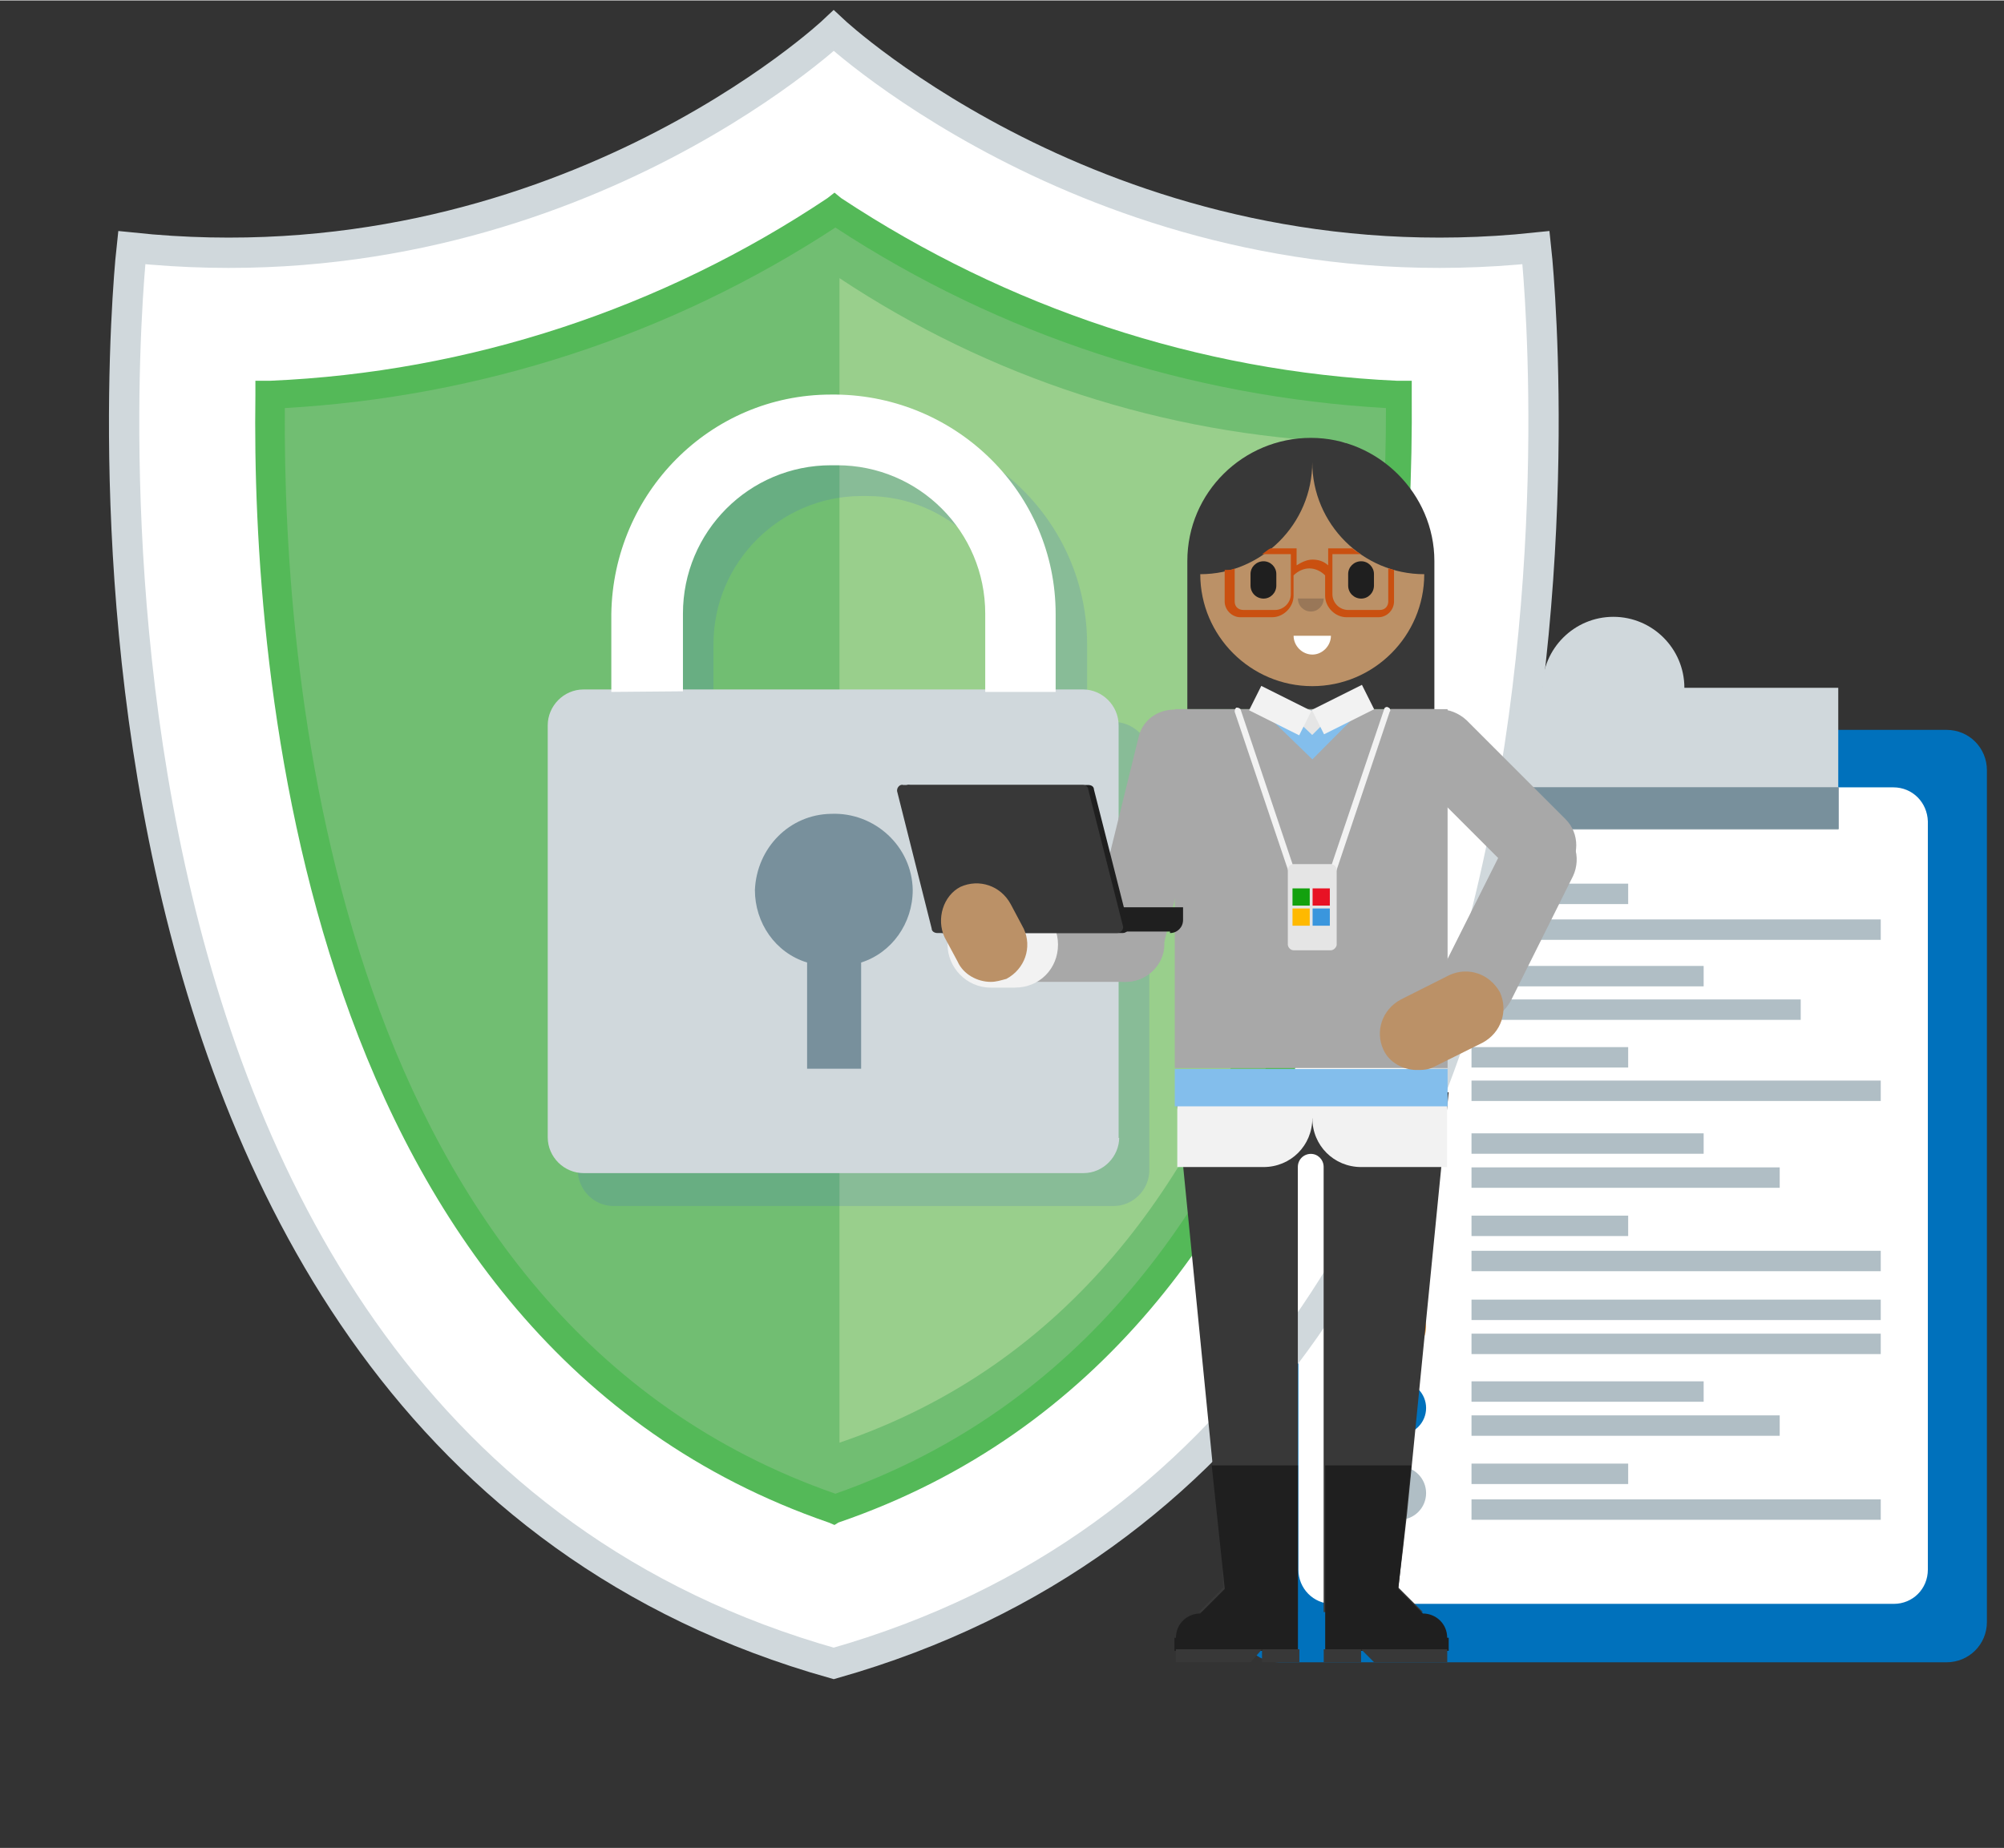 <?xml version="1.0" encoding="UTF-8" standalone="no"?>
<!DOCTYPE svg PUBLIC "-//W3C//DTD SVG 1.1//EN" "http://www.w3.org/Graphics/SVG/1.1/DTD/svg11.dtd">
<!-- Generated by Microsoft Visio, SVG Export security-testing.svg Page-1 -->
<svg xmlns="http://www.w3.org/2000/svg" xmlns:xlink="http://www.w3.org/1999/xlink" xmlns:ev="http://www.w3.org/2001/xml-events"
		xmlns:v="http://schemas.microsoft.com/visio/2003/SVGExtensions/" width="0.917in" height="0.846in"
		viewBox="0 0 66.029 60.887" xml:space="preserve" color-interpolation-filters="sRGB" class="st32">
	<rect x="0" y="0" width="66.029" height="60.887" fill="#333333" stroke="none"/>
	<title>MIS: Security and Governance</title>
	<desc>This package contains stencils that will represent Security and Governance</desc>
	<v:documentProperties v:langID="1033" v:metric="true" v:viewMarkup="false"/>

	<style type="text/css">
	<![CDATA[
		.st1 {fill:#0071bc;stroke:none;stroke-width:0.565}
		.st2 {fill:#ffffff;stroke:none;stroke-width:0.565}
		.st3 {fill:#d0d8dc;stroke:none;stroke-width:0.565}
		.st4 {fill:#78909c;stroke:none;stroke-width:0.565}
		.st5 {fill:#b0bec5;stroke:none;stroke-width:0.565}
		.st6 {fill:#81c784;stroke:none;stroke-width:0.565}
		.st7 {fill:#f2a24c;stroke:none;stroke-width:0.565}
		.st8 {fill:#ffffff;stroke:#d0d8dc;stroke-width:0.999}
		.st9 {fill:#71be72;stroke:none;stroke-width:0.565}
		.st10 {fill:#99cf8c;stroke:none;stroke-width:0.565}
		.st11 {fill:#54b958;stroke:none;stroke-width:0.565}
		.st12 {fill:#4672c4;fill-opacity:0.2;stroke:none;stroke-width:0.565}
		.st13 {fill:#383838;stroke:none;stroke-width:6.12}
		.st14 {fill:#1f1f1f;stroke:none;stroke-width:6.12}
		.st15 {fill:#bb9167;stroke:none;stroke-width:6.12}
		.st16 {fill:#a8a8a8;stroke:none;stroke-width:6.12}
		.st17 {fill:#997758}
		.st18 {stroke:none;stroke-width:6.12}
		.st19 {fill:#ffffff}
		.st20 {fill:#00b294}
		.st21 {fill:#bb9167}
		.st22 {fill:#f2f2f2;stroke:none;stroke-width:6.12}
		.st23 {fill:#83beec}
		.st24 {fill:#e5e5e5;stroke:none;stroke-width:6.12}
		.st25 {fill:#83beec;stroke:none;stroke-width:6.12}
		.st26 {fill:#f2f2f2;stroke:none;stroke-width:6.12}
		.st27 {fill:#ca5010;stroke:none;stroke-width:6.12}
		.st28 {fill:#e81224;stroke:none;stroke-width:6.12}
		.st29 {fill:#13a10e;stroke:none;stroke-width:6.12}
		.st30 {fill:#3a96dd;stroke:none;stroke-width:6.12}
		.st31 {fill:#ffb900;stroke:none;stroke-width:6.12}
		.st32 {fill:none;fill-rule:evenodd;font-size:12px;overflow:visible;stroke-linecap:square;stroke-miterlimit:3}
	]]>
	</style>

	<g v:mID="0" v:index="1" v:groupContext="foregroundPage">
		<title>Page-1</title>
		<v:pageProperties v:drawingScale="0.0393701" v:pageScale="0.0393701" v:drawingUnits="24" v:shadowOffsetX="9"
				v:shadowOffsetY="-9"/>
		<g id="group5-1" transform="translate(2.79776E-14,-6.083)" v:mID="5" v:groupContext="group">
			<title>Sheet.5</title>
			<g id="group6-2" transform="translate(40.816,-0.037)" v:mID="6" v:groupContext="group">
				<title>Sheet.6</title>
				<g id="shape7-3" v:mID="7" v:groupContext="shape">
					<title>Sheet.7</title>
					<path d="M13.67 30.16 L1.33 30.16 C0.6 30.16 0 30.74 0 31.49 L0 59.56 C0 60.29 0.58 60.89 1.33 60.89 L23.32 60.89
								 C24.05 60.89 24.65 60.31 24.65 59.56 L24.65 31.49 C24.65 30.76 24.07 30.16 23.32 30.16 L13.67 30.16
								 Z" class="st1"/>
				</g>
				<g id="shape8-5" v:mID="8" v:groupContext="shape" transform="translate(1.964,-1.926)">
					<title>Sheet.8</title>
					<path d="M19.6 33.98 L1.12 33.98 C0.5 33.98 0 34.46 0 35.1 L0 59.76 C0 60.38 0.49 60.89 1.12 60.89 L19.62 60.89
								 C20.24 60.89 20.74 60.4 20.74 59.76 L20.74 35.1 C20.72 34.48 20.24 33.98 19.6 33.98 Z" class="st2"/>
				</g>
				<g id="shape9-7" v:mID="9" v:groupContext="shape" transform="translate(4.862,-27.436)">
					<title>Sheet.9</title>
					<path d="M9.82 56.21 C9.82 54.92 8.77 53.87 7.48 53.87 C6.19 53.87 5.14 54.92 5.14 56.21 L0 56.21 L0 60.89 L14.89
								 60.89 L14.89 56.21 L9.82 56.21 Z" class="st3"/>
				</g>
				<g id="shape10-9" v:mID="10" v:groupContext="shape" transform="translate(4.881,-27.454)">
					<title>Sheet.10</title>
					<rect x="0" y="59.503" width="14.887" height="1.384" class="st4"/>
				</g>
				<g id="shape11-11" v:mID="11" v:groupContext="shape" transform="translate(7.668,-24.986)">
					<title>Sheet.11</title>
					<rect x="0" y="60.214" width="5.162" height="0.673" class="st5"/>
				</g>
				<g id="shape12-13" v:mID="12" v:groupContext="shape" transform="translate(7.668,-23.807)">
					<title>Sheet.12</title>
					<rect x="0" y="60.214" width="13.484" height="0.673" class="st5"/>
				</g>
				<g id="shape13-15" v:mID="13" v:groupContext="shape" transform="translate(7.668,-22.274)">
					<title>Sheet.13</title>
					<rect x="0" y="60.214" width="7.649" height="0.673" class="st5"/>
				</g>
				<g id="shape14-17" v:mID="14" v:groupContext="shape" transform="translate(7.668,-21.17)">
					<title>Sheet.14</title>
					<rect x="0" y="60.214" width="10.847" height="0.673" class="st5"/>
				</g>
				<g id="shape15-19" v:mID="15" v:groupContext="shape" transform="translate(7.668,-18.496)">
					<title>Sheet.15</title>
					<rect x="0" y="60.214" width="13.484" height="0.673" class="st5"/>
				</g>
				<g id="shape16-21" v:mID="16" v:groupContext="shape" transform="translate(7.668,-16.757)">
					<title>Sheet.16</title>
					<rect x="0" y="60.214" width="7.649" height="0.673" class="st5"/>
				</g>
				<g id="shape17-23" v:mID="17" v:groupContext="shape" transform="translate(7.668,-15.635)">
					<title>Sheet.17</title>
					<rect x="0" y="60.214" width="10.155" height="0.673" class="st5"/>
				</g>
				<g id="shape18-25" v:mID="18" v:groupContext="shape" transform="translate(7.668,-12.886)">
					<title>Sheet.18</title>
					<rect x="0" y="60.214" width="13.484" height="0.673" class="st5"/>
				</g>
				<g id="shape19-27" v:mID="19" v:groupContext="shape" transform="translate(7.668,-11.277)">
					<title>Sheet.19</title>
					<rect x="0" y="60.214" width="13.484" height="0.673" class="st5"/>
				</g>
				<g id="shape20-29" v:mID="20" v:groupContext="shape" transform="translate(7.668,-10.155)">
					<title>Sheet.20</title>
					<rect x="0" y="60.214" width="13.484" height="0.673" class="st5"/>
				</g>
				<g id="shape21-31" v:mID="21" v:groupContext="shape" transform="translate(7.668,-19.599)">
					<title>Sheet.21</title>
					<rect x="0" y="60.214" width="5.162" height="0.673" class="st5"/>
				</g>
				<g id="shape22-33" v:mID="22" v:groupContext="shape" transform="translate(7.668,-14.045)">
					<title>Sheet.22</title>
					<rect x="0" y="60.214" width="5.162" height="0.673" class="st5"/>
				</g>
				<g id="shape23-35" v:mID="23" v:groupContext="shape" transform="translate(4.414,-23.901)">
					<title>Sheet.23</title>
					<ellipse cx="0.879" cy="60.008" rx="0.879" ry="0.879" class="st6"/>
				</g>
				<g id="shape24-37" v:mID="24" v:groupContext="shape" transform="translate(4.414,-18.459)">
					<title>Sheet.24</title>
					<ellipse cx="0.879" cy="60.008" rx="0.879" ry="0.879" class="st7"/>
				</g>
				<g id="shape25-39" v:mID="25" v:groupContext="shape" transform="translate(4.414,-15.653)">
					<title>Sheet.25</title>
					<ellipse cx="0.879" cy="60.008" rx="0.879" ry="0.879" class="st1"/>
				</g>
				<g id="shape26-41" v:mID="26" v:groupContext="shape" transform="translate(4.414,-21.133)">
					<title>Sheet.26</title>
					<ellipse cx="0.879" cy="60.008" rx="0.879" ry="0.879" class="st6"/>
				</g>
				<g id="shape27-43" v:mID="27" v:groupContext="shape" transform="translate(4.414,-12.904)">
					<title>Sheet.27</title>
					<ellipse cx="0.879" cy="60.008" rx="0.879" ry="0.879" class="st5"/>
				</g>
				<g id="shape28-45" v:mID="28" v:groupContext="shape" transform="translate(4.414,-7.499)">
					<title>Sheet.28</title>
					<ellipse cx="0.879" cy="60.008" rx="0.879" ry="0.879" class="st1"/>
				</g>
				<g id="shape29-47" v:mID="29" v:groupContext="shape" transform="translate(4.414,-4.694)">
					<title>Sheet.29</title>
					<ellipse cx="0.879" cy="60.008" rx="0.879" ry="0.879" class="st5"/>
				</g>
				<g id="shape30-49" v:mID="30" v:groupContext="shape" transform="translate(4.414,-10.174)">
					<title>Sheet.30</title>
					<ellipse cx="0.879" cy="60.008" rx="0.879" ry="0.879" class="st7"/>
				</g>
				<g id="shape31-51" v:mID="31" v:groupContext="shape" transform="translate(7.668,-8.584)">
					<title>Sheet.31</title>
					<rect x="0" y="60.214" width="7.649" height="0.673" class="st5"/>
				</g>
				<g id="shape32-53" v:mID="32" v:groupContext="shape" transform="translate(7.668,-7.462)">
					<title>Sheet.32</title>
					<rect x="0" y="60.214" width="10.155" height="0.673" class="st5"/>
				</g>
				<g id="shape33-55" v:mID="33" v:groupContext="shape" transform="translate(7.668,-4.694)">
					<title>Sheet.33</title>
					<rect x="0" y="60.214" width="13.484" height="0.673" class="st5"/>
				</g>
				<g id="shape34-57" v:mID="34" v:groupContext="shape" transform="translate(7.668,-5.872)">
					<title>Sheet.34</title>
					<rect x="0" y="60.214" width="5.162" height="0.673" class="st5"/>
				</g>
			</g>
			<g id="group35-59" v:mID="35" v:groupContext="group">
				<title>_Group_5_2_</title>
				<g id="group36-60" v:mID="36" v:groupContext="group">
					<title>_Group_6_2_</title>
					<g id="shape37-61" v:mID="37" v:groupContext="shape">
						<title>_Path_12_1_</title>
						<path d="M50.61 14.23 C36.69 15.7 27.47 7.08 27.47 7.08 C27.47 7.08 18.33 15.7 4.34 14.23 C4.34 14.23 0 53.16
									 27.47 60.89 C54.93 53.09 50.61 14.23 50.61 14.23 Z" class="st8"/>
					</g>
					<g id="shape38-63" v:mID="38" v:groupContext="shape" transform="translate(8.752,-5.012)">
						<title>_Path_13_1_</title>
						<path d="M18.74 60.89 C1.74 55.11 0 33.54 0.15 24.16 C6.79 23.86 13.18 21.76 18.74 18.08 C22.42 20.47 28.84
									 23.86 37.33 24.16 C37.46 33.45 35.72 55.01 18.74 60.89 Z" class="st9"/>
					</g>
					<g id="shape39-65" v:mID="39" v:groupContext="shape" transform="translate(27.66,-7.275)">
						<title>_Path_14_1_</title>
						<path d="M0 22.51 L0 60.89 C15.22 55.71 16.7 36.35 16.68 27.92 C10.68 27.67 4.92 25.78 0 22.51 Z"
								class="st10"/>
					</g>
					<g id="shape40-67" v:mID="40" v:groupContext="shape" transform="translate(8.285,-4.563)">
						<title>_Compound_Path_2_1_</title>
						<path d="M19.21 60.89 L19.02 60.81 C1.68 54.83 0 32.82 0.13 23.67 L0.13 23.18 L0.62 23.18 C7.16 22.9 13.52
									 20.81 18.98 17.16 L19.21 16.98 L19.43 17.16 C24.89 20.77 31.21 22.88 37.74 23.18 L38.23 23.18
									 L38.23 23.67 C38.3 32.89 36.64 54.88 19.34 60.81 L19.21 60.89 ZM1.1 24.08 C1.03 33.3 2.82 54.15
									 19.24 59.86 C35.53 54.14 37.38 33.34 37.38 24.08 C30.91 23.71 24.67 21.69 19.24 18.13 C13.8
									 21.69 7.56 23.71 1.1 24.08 Z" class="st11"/>
					</g>
				</g>
				<g id="group41-69" transform="translate(18.047,-15.074)" v:mID="41" v:groupContext="group">
					<title>_Group_40_1_</title>
					<g id="shape42-70" v:mID="42" v:groupContext="shape" transform="translate(0.991,0)">
						<title>_Compound_Path_3_1_</title>
						<path d="M17.71 44.93 L16.78 44.93 L16.78 42.37 C16.78 38.39 13.52 35.19 9.54 35.13 L9.35 35.13 C5.37 35.13
									 2.17 38.39 2.11 42.37 L2.11 44.93 L1.18 44.93 C0.54 44.93 0 45.46 0 46.11 L0 59.71 C0 60.34
									 0.52 60.89 1.18 60.89 L17.65 60.89 C18.29 60.89 18.83 60.36 18.83 59.71 L18.83 46.11 C18.85
									 45.48 18.37 44.99 17.71 44.93 ZM4.47 44.93 L4.47 42.37 C4.47 39.68 6.66 37.49 9.35 37.49 L9.54
									 37.49 C12.23 37.49 14.42 39.68 14.42 42.37 C14.42 42.37 14.42 42.37 14.42 42.39 L14.42 44.95
									 L4.47 44.93 Z" class="st12"/>
					</g>
					<g id="group43-72" transform="translate(0,-1.085)" v:mID="43" v:groupContext="group">
						<title>_Group_43_1_</title>
						<g id="shape44-73" v:mID="44" v:groupContext="shape">
							<title>_Path_15_1_</title>
							<path d="M18.83 59.71 C18.83 60.34 18.31 60.89 17.65 60.89 L1.18 60.89 C0.54 60.89 0 60.36 0 59.71 L0
										 46.13 C0 45.5 0.52 44.95 1.18 44.95 L17.64 44.95 C18.27 44.95 18.81 45.48 18.81 46.13 L18.81
										 59.73 L18.83 59.73 L18.83 59.71 Z" class="st3"/>
						</g>
						<g id="shape45-75" v:mID="45" v:groupContext="shape" transform="translate(2.095,-15.859)">
							<title>_Path_16_1_</title>
							<path d="M2.36 60.87 L2.36 58.31 C2.36 55.61 4.54 53.42 7.24 53.42 C7.24 53.42 7.24 53.42 7.26 53.42
										 L7.44 53.42 C10.14 53.42 12.32 55.61 12.32 58.31 C12.32 58.31 12.32 58.31 12.32 58.32 L12.32
										 60.89 L14.64 60.89 L14.64 58.32 C14.64 54.34 11.39 51.14 7.41 51.09 L7.24 51.09 C3.25 51.09
										 0.06 54.34 0 58.32 L0 60.89 L2.36 60.87 Z" class="st2"/>
						</g>
						<g id="shape46-77" v:mID="46" v:groupContext="shape" transform="translate(6.826,-3.441)">
							<title>_Path_17_1_</title>
							<path d="M5.2 55 C5.18 53.57 3.95 52.43 2.51 52.49 C1.14 52.51 0.06 53.61 0 55 C0 56.08 0.67 57.07 1.72
										 57.39 L1.72 60.89 L3.5 60.89 L3.5 57.39 C4.51 57.07 5.2 56.1 5.2 55 Z" class="st4"/>
						</g>
					</g>
				</g>
			</g>
			<g id="group47-79" transform="translate(29.517,-0.037)" v:mID="47" v:groupContext="group">
				<title>Developer #1</title>
				<g id="shape48-80" v:mID="48" v:groupContext="shape" transform="translate(9.225,-1.656)">
					<title>Sheet.48</title>
					<path d="M1.51 58.85 L1.37 57.62 L0 43.76 L8.99 43.76 L7.62 57.62 L7.48 58.85 L7.33 60.08 L8.14 60.89 L4.87 60.89
								 L4.87 58.85 L4.87 57.62 L4.87 46.22 C4.87 45.98 4.68 45.79 4.45 45.79 C4.21 45.79 4.02 45.98 4.02
								 46.22 L4.02 57.62 L4.02 58.85 L4.02 60.89 L0.76 60.89 L1.56 60.08 L1.51 58.85 Z" class="st13"/>
				</g>
				<g id="shape49-82" v:mID="49" v:groupContext="shape" transform="translate(14.146,-0.378)">
					<title>Sheet.49</title>
					<path d="M4.02 60.46 C4.02 59.99 3.64 59.66 3.22 59.66 L2.41 58.85 L2.84 54.78 L0 54.78 L0 60.89 L4.07 60.89
								 L4.07 60.46 L4.02 60.46 Z" class="st14"/>
				</g>
				<g id="shape50-84" v:mID="50" v:groupContext="shape" transform="translate(14.098,0)">
					<title>Sheet.50</title>
					<path d="M4.07 60.46 L4.07 60.89 L1.66 60.89 L1.23 60.46 L1.23 60.89 L0 60.89 L0 60.46 L4.07 60.46 Z"
							class="st13"/>
				</g>
				<g id="shape51-86" v:mID="51" v:groupContext="shape" transform="translate(9.178,-0.378)">
					<title>Sheet.51</title>
					<path d="M0.05 60.46 C0.05 59.99 0.43 59.66 0.85 59.66 L1.66 58.85 L1.23 54.78 L4.07 54.78 L4.07 60.89 L0 60.89
								 L0 60.46 L0.05 60.46 Z" class="st14"/>
				</g>
				<g id="shape52-88" v:mID="52" v:groupContext="shape" transform="translate(9.225,0)">
					<title>Sheet.52</title>
					<path d="M0 60.46 L0 60.89 L2.46 60.89 L2.84 60.46 L2.84 60.89 L4.07 60.89 L4.07 60.46 L0 60.46 Z" class="st13"/>
				</g>
				<g id="shape53-90" v:mID="53" v:groupContext="shape" transform="translate(9.604,-31.414)">
					<title>Sheet.53</title>
					<path d="M0 56.01 C0 53.74 1.85 51.95 4.07 51.95 C6.29 51.95 8.14 53.79 8.14 56.01 L8.14 60.89 L0 60.89 L0 56.01
								 Z" class="st13"/>
				</g>
				<g id="shape54-92" v:mID="54" v:groupContext="shape" transform="translate(10.03,-32.171)">
					<title>Sheet.54</title>
					<path d="M0 57.2 C2.03 57.2 3.69 55.54 3.69 53.51 C3.69 55.54 5.35 57.2 7.38 57.2 C7.38 59.23 5.72 60.89 3.69
								 60.89 C1.66 60.89 0 59.23 0 57.2 Z" class="st15"/>
				</g>
				<g id="shape55-94" v:mID="55" v:groupContext="shape" transform="translate(6.245,-22.425)">
					<title>Sheet.55</title>
					<path d="M1.32 60.89 C1.23 60.89 1.14 60.89 1.04 60.84 C0.38 60.7 0 60.04 0.14 59.37 L1.75 52.84 C1.89 52.18
								 2.55 51.8 3.22 51.95 C3.88 52.09 4.26 52.75 4.12 53.41 L2.51 59.94 C2.41 60.51 1.89 60.89 1.32 60.89
								 Z" class="st16"/>
				</g>
				<g id="shape56-96" v:mID="56" v:groupContext="shape" transform="translate(17.771,-21.129)">
					<title>Sheet.56</title>
					<path d="M1.42 60.89 C1.23 60.89 1.04 60.84 0.85 60.74 C0.24 60.46 0 59.7 0.28 59.09 L2.32 55.02 C2.6 54.41 3.36
								 54.17 3.97 54.45 C4.59 54.74 4.83 55.49 4.54 56.11 L2.51 60.18 C2.27 60.65 1.85 60.89 1.42 60.89
								 Z" class="st16"/>
				</g>
				<g id="shape57-98" v:mID="57" v:groupContext="shape" transform="translate(16.576,-25.656)">
					<title>Sheet.57</title>
					<path d="M4.59 60.89 C4.26 60.89 3.97 60.74 3.74 60.51 L0.47 57.24 C0 56.77 0 56.01 0.47 55.49 C0.95 55.02 1.7
								 55.02 2.22 55.49 L5.49 58.76 C5.96 59.23 5.96 59.99 5.49 60.51 C5.25 60.79 4.92 60.89 4.59 60.89
								 Z" class="st16"/>
				</g>
				<g id="shape58-100" v:mID="58" v:groupContext="shape" transform="translate(14.903,-35.057)">
					<title>Sheet.58</title>
					<path d="M0 60.08 C0 59.85 0.19 59.66 0.43 59.66 C0.66 59.66 0.85 59.85 0.85 60.08 L0.85 60.46 C0.85 60.7 0.66
								 60.89 0.43 60.89 C0.19 60.89 0 60.7 0 60.46 L0 60.08 Z" class="st14"/>
				</g>
				<g id="shape59-102" v:mID="59" v:groupContext="shape" transform="translate(11.686,-35.057)">
					<title>Sheet.59</title>
					<path d="M0 60.08 C0 59.85 0.19 59.66 0.43 59.66 C0.66 59.66 0.85 59.85 0.85 60.08 L0.85 60.46 C0.85 60.7 0.66
								 60.89 0.43 60.89 C0.19 60.89 0 60.7 0 60.46 L0 60.08 Z" class="st14"/>
				</g>
				<g id="shape60-104" v:mID="60" v:groupContext="shape" transform="translate(13.247,-34.631)">
					<title>Sheet.60</title>
					<path d="M0.85 60.46 C0.85 60.7 0.66 60.89 0.43 60.89 C0.19 60.89 0 60.7 0 60.46 L0.85 60.46 Z" class="st17"/>
					<path d="M0.85 60.46 C0.85 60.7 0.66 60.89 0.43 60.89 C0.19 60.89 0 60.7 0 60.46" class="st18"/>
				</g>
				<g id="shape61-107" v:mID="61" v:groupContext="shape" transform="translate(13.105,-33.212)">
					<title>Sheet.61</title>
					<path d="M1.23 60.27 C1.23 60.6 0.95 60.89 0.62 60.89 C0.28 60.89 0 60.6 0 60.27 L1.23 60.27 Z" class="st19"/>
					<path d="M1.23 60.27 C1.23 60.6 0.95 60.89 0.62 60.89 C0.28 60.89 0 60.6 0 60.27" class="st18"/>
				</g>
				<g id="shape62-110" v:mID="62" v:groupContext="shape" transform="translate(11.26,-29.143)">
					<title>Sheet.62</title>
					<path d="M4.49 58.66 C4.49 59.89 3.5 60.89 2.27 60.89 C1.04 60.89 0 59.89 0 58.66 L4.49 58.66 Z" class="st20"/>
					<path d="M4.49 58.66 C4.49 59.89 3.5 60.89 2.27 60.89 C1.04 60.89 0 59.89 0 58.66" class="st18"/>
				</g>
				<g id="shape63-113" v:mID="63" v:groupContext="shape" transform="translate(11.638,-29.521)">
					<title>Sheet.63</title>
					<path d="M3.69 59.04 C3.69 60.04 2.89 60.89 1.85 60.89 C0.8 60.89 0 60.08 0 59.04 L3.69 59.04 Z" class="st21"/>
					<path d="M3.69 59.04 C3.69 60.04 2.89 60.89 1.85 60.89 C0.8 60.89 0 60.08 0 59.04" class="st18"/>
				</g>
				<g id="shape64-116" v:mID="64" v:groupContext="shape" transform="translate(13.673,-16.322)">
					<title>Sheet.64</title>
					<path d="M0.05 59.28 C0.05 60.18 0.76 60.89 1.66 60.89 L4.49 60.89 L4.49 58.43 L0 58.43 L0 59.28 L0.05 59.28 Z"
							class="st22"/>
				</g>
				<g id="shape65-118" v:mID="65" v:groupContext="shape" transform="translate(18.179,90.364) rotate(180)">
					<title>Sheet.65</title>
					<rect x="0" y="49.059" width="8.989" height="11.828" class="st16"/>
				</g>
				<g id="shape66-120" v:mID="66" v:groupContext="shape" transform="translate(12.064,-29.758)">
					<title>Sheet.66</title>
					<path d="M1.66 60.89 L3.26 59.28 L0 59.28 L1.66 60.89 Z" class="st23"/>
					<path d="M1.66 60.89 L3.26 59.28 L0 59.28" class="st18"/>
				</g>
				<g id="shape67-123" v:mID="67" v:groupContext="shape" transform="translate(9.273,-16.322)">
					<title>Sheet.67</title>
					<path d="M4.45 59.28 C4.45 60.18 3.74 60.89 2.84 60.89 L0 60.89 L0 58.43 L4.49 58.43 L4.49 59.28 L4.45 59.28 Z"
							class="st22"/>
				</g>
				<g id="shape68-125" v:mID="68" v:groupContext="shape" transform="translate(12.868,-30.562)">
					<title>Sheet.68</title>
					<path d="M1.66 60.08 L0.85 60.89 L0 60.08 L1.66 60.08 Z" class="st24"/>
				</g>
				<g id="shape69-127" v:mID="69" v:groupContext="shape" transform="translate(18.179,102.224) rotate(180)">
					<title>Sheet.69</title>
					<rect x="0" y="59.657" width="8.989" height="1.23" class="st25"/>
				</g>
				<g id="shape70-129" v:mID="70" v:groupContext="shape" transform="translate(-13.121,-24.154) rotate(-26.565)">
					<title>Sheet.70</title>
					<rect x="0" y="59.988" width="1.845" height="0.899" class="st26"/>
				</g>
				<g id="shape71-131" v:mID="71" v:groupContext="shape" transform="translate(-41.17,3.11) rotate(-63.435)">
					<title>Sheet.71</title>
					<rect x="0" y="59.042" width="0.899" height="1.845" class="st26"/>
				</g>
				<g id="shape72-133" v:mID="72" v:groupContext="shape" transform="translate(15.784,-19.521)">
					<title>Sheet.72</title>
					<path d="M1.37 60.89 C0.95 60.89 0.47 60.65 0.28 60.22 C0 59.61 0.24 58.9 0.85 58.57 L2.46 57.76 C3.08 57.48
								 3.78 57.72 4.12 58.33 C4.4 58.95 4.16 59.66 3.55 59.99 L1.94 60.79 C1.75 60.89 1.56 60.89 1.37 60.89
								 Z" class="st15"/>
				</g>
				<g id="shape73-135" v:mID="73" v:groupContext="shape" transform="translate(2.697,-22.425)">
					<title>Sheet.73</title>
					<path d="M4.87 60.89 L1.23 60.89 C0.57 60.89 0 60.32 0 59.66 C0 58.99 0.57 58.43 1.23 58.43 L4.92 58.43 C5.58
								 58.43 6.15 58.99 6.15 59.66 C6.15 60.32 5.58 60.89 4.87 60.89 Z" class="st16"/>
				</g>
				<g id="shape74-137" v:mID="74" v:groupContext="shape" transform="translate(1.703,-22.236)">
					<title>Sheet.74</title>
					<path d="M2.22 60.89 L1.42 60.89 C0.62 60.89 0 60.22 0 59.47 C0 58.66 0.66 58.05 1.42 58.05 L2.22 58.05 C3.03
								 58.05 3.64 58.71 3.64 59.47 C3.64 60.27 3.03 60.89 2.22 60.89 Z" class="st22"/>
				</g>
				<g id="group75-139" transform="translate(0,-24.034)" v:mID="75" v:groupContext="group">
					<title>Sheet.75</title>
					<g id="shape76-140" v:mID="76" v:groupContext="shape" transform="translate(6.623,-7.10543E-15)">
						<title>Sheet.76</title>
						<path d="M2.41 60.89 C2.65 60.89 2.84 60.7 2.84 60.46 L2.84 60.04 L0 60.04 L0 60.84 L2.41 60.84 L2.41 60.89
									 Z" class="st14"/>
					</g>
					<g id="shape77-142" v:mID="77" v:groupContext="shape" transform="translate(0.237,0)">
						<title>Sheet.77</title>
						<path d="M0 56.25 L1.14 60.74 C1.14 60.84 1.23 60.89 1.32 60.89 L7.24 60.89 C7.38 60.89 7.48 60.74 7.43 60.65
									 L6.29 56.16 C6.29 56.06 6.2 56.01 6.1 56.01 L0.24 56.01 C0.09 55.97 0 56.11 0 56.25 Z"
								class="st14"/>
					</g>
					<g id="shape78-144" v:mID="78" v:groupContext="shape">
						<title>Sheet.78</title>
						<path d="M0.05 56.25 L1.18 60.74 C1.18 60.84 1.28 60.89 1.37 60.89 L7.29 60.89 C7.43 60.89 7.52 60.74 7.48
									 60.65 L6.34 56.16 C6.34 56.06 6.24 56.01 6.15 56.01 L0.24 56.01 C0.14 55.97 0 56.11 0.05 56.25
									 Z" class="st13"/>
					</g>
				</g>
				<g id="shape79-146" v:mID="79" v:groupContext="shape" transform="translate(1.325,-22.425)">
					<title>Sheet.79</title>
					<path d="M1.8 60.89 C1.37 60.89 0.9 60.65 0.71 60.22 L0.28 59.42 C0 58.81 0.24 58.05 0.8 57.76 C1.42 57.48 2.13
								 57.72 2.46 58.33 L2.89 59.14 C3.17 59.75 2.93 60.46 2.32 60.79 C2.13 60.84 1.99 60.89 1.8 60.89
								 Z" class="st15"/>
				</g>
				<g id="shape80-148" v:mID="80" v:groupContext="shape" transform="translate(10.834,-34.442)">
					<title>Sheet.80</title>
					<path d="M0.33 59.28 L0.33 60.37 C0.33 60.56 0.47 60.65 0.62 60.65 L1.66 60.65 C1.94 60.65 2.18 60.41 2.18 60.13
								 L2.18 58.81 L1.23 58.81 C1.32 58.76 1.42 58.66 1.51 58.62 L2.37 58.62 L2.37 59.18 C2.51 59.09 2.7
								 58.99 2.89 58.99 C3.08 58.99 3.26 59.04 3.41 59.18 L3.41 58.62 L4.21 58.62 C4.31 58.71 4.4 58.76
								 4.49 58.81 L3.55 58.81 L3.55 60.13 C3.55 60.41 3.78 60.65 4.07 60.65 L5.11 60.65 C5.3 60.65 5.39
								 60.51 5.39 60.37 L5.39 59.28 C5.44 59.28 5.54 59.33 5.58 59.33 L5.58 60.37 C5.58 60.65 5.35 60.89
								 5.06 60.89 L4.02 60.89 C3.64 60.89 3.31 60.56 3.31 60.18 L3.31 59.51 C3.17 59.37 2.98 59.28 2.79
								 59.28 C2.6 59.28 2.41 59.37 2.27 59.51 L2.27 60.18 C2.27 60.56 1.94 60.89 1.56 60.89 L0.52 60.89
								 C0.24 60.89 0 60.65 0 60.37 L0 59.33 C0.19 59.33 0.24 59.33 0.33 59.28 Z" class="st27"/>
				</g>
				<g id="group81-150" transform="translate(11.165,-23.466)" v:mID="81" v:groupContext="group">
					<title>Sheet.81</title>
					<g id="shape82-151" v:mID="82" v:groupContext="shape" transform="translate(3.075,-2.318)">
						<title>Sheet.82</title>
						<path d="M0.09 60.89 C0.05 60.89 0.05 60.89 0.09 60.89 C0 60.89 0 60.79 0 60.74 L1.85 55.26 C1.85 55.21 1.94
									 55.16 1.99 55.21 C2.03 55.21 2.08 55.3 2.03 55.35 L0.19 60.84 C0.14 60.89 0.09 60.89 0.09 60.89
									 Z" class="st22"/>
					</g>
					<g id="shape83-153" v:mID="83" v:groupContext="shape" transform="translate(0,-2.318)">
						<title>Sheet.83</title>
						<path d="M1.94 60.89 C1.89 60.89 1.85 60.84 1.85 60.84 L0 55.35 C0 55.3 0 55.26 0.05 55.21 C0.09 55.21 0.14
									 55.21 0.19 55.26 L2.03 60.74 C2.03 60.79 2.03 60.89 1.94 60.89 C1.94 60.89 1.94 60.89 1.94 60.89
									 Z" class="st22"/>
					</g>
					<g id="shape84-155" v:mID="84" v:groupContext="shape" transform="translate(1.75,4.26326E-14)">
						<title>Sheet.84</title>
						<path d="M1.61 60.7 C1.61 60.79 1.51 60.89 1.42 60.89 L0.19 60.89 C0.09 60.89 0 60.79 0 60.7 L0 58.24 C0
									 58.14 0.09 58.05 0.19 58.05 L1.42 58.05 C1.51 58.05 1.61 58.14 1.61 58.24 L1.61 60.7 Z"
								class="st24"/>
					</g>
					<g id="group85-157" transform="translate(1.904,-0.807)" v:mID="85" v:groupContext="group">
						<title>Sheet.85</title>
						<g id="shape86-158" v:mID="86" v:groupContext="shape" transform="translate(1.23,120.544) rotate(180)">
							<title>Sheet.86</title>
							<rect x="0" y="60.319" width="0.568" height="0.568" class="st28"/>
						</g>
						<g id="shape87-160" v:mID="87" v:groupContext="shape" transform="translate(0.568,120.544) rotate(180)">
							<title>Sheet.87</title>
							<rect x="0" y="60.319" width="0.568" height="0.568" class="st29"/>
						</g>
						<g id="shape88-162" v:mID="88" v:groupContext="shape" transform="translate(1.23,121.206) rotate(180)">
							<title>Sheet.88</title>
							<rect x="0" y="60.319" width="0.568" height="0.568" class="st30"/>
						</g>
						<g id="shape89-164" v:mID="89" v:groupContext="shape" transform="translate(0.568,121.206) rotate(180)">
							<title>Sheet.89</title>
							<rect x="0" y="60.319" width="0.568" height="0.568" class="st31"/>
						</g>
					</g>
				</g>
			</g>
		</g>
	</g>
</svg>
